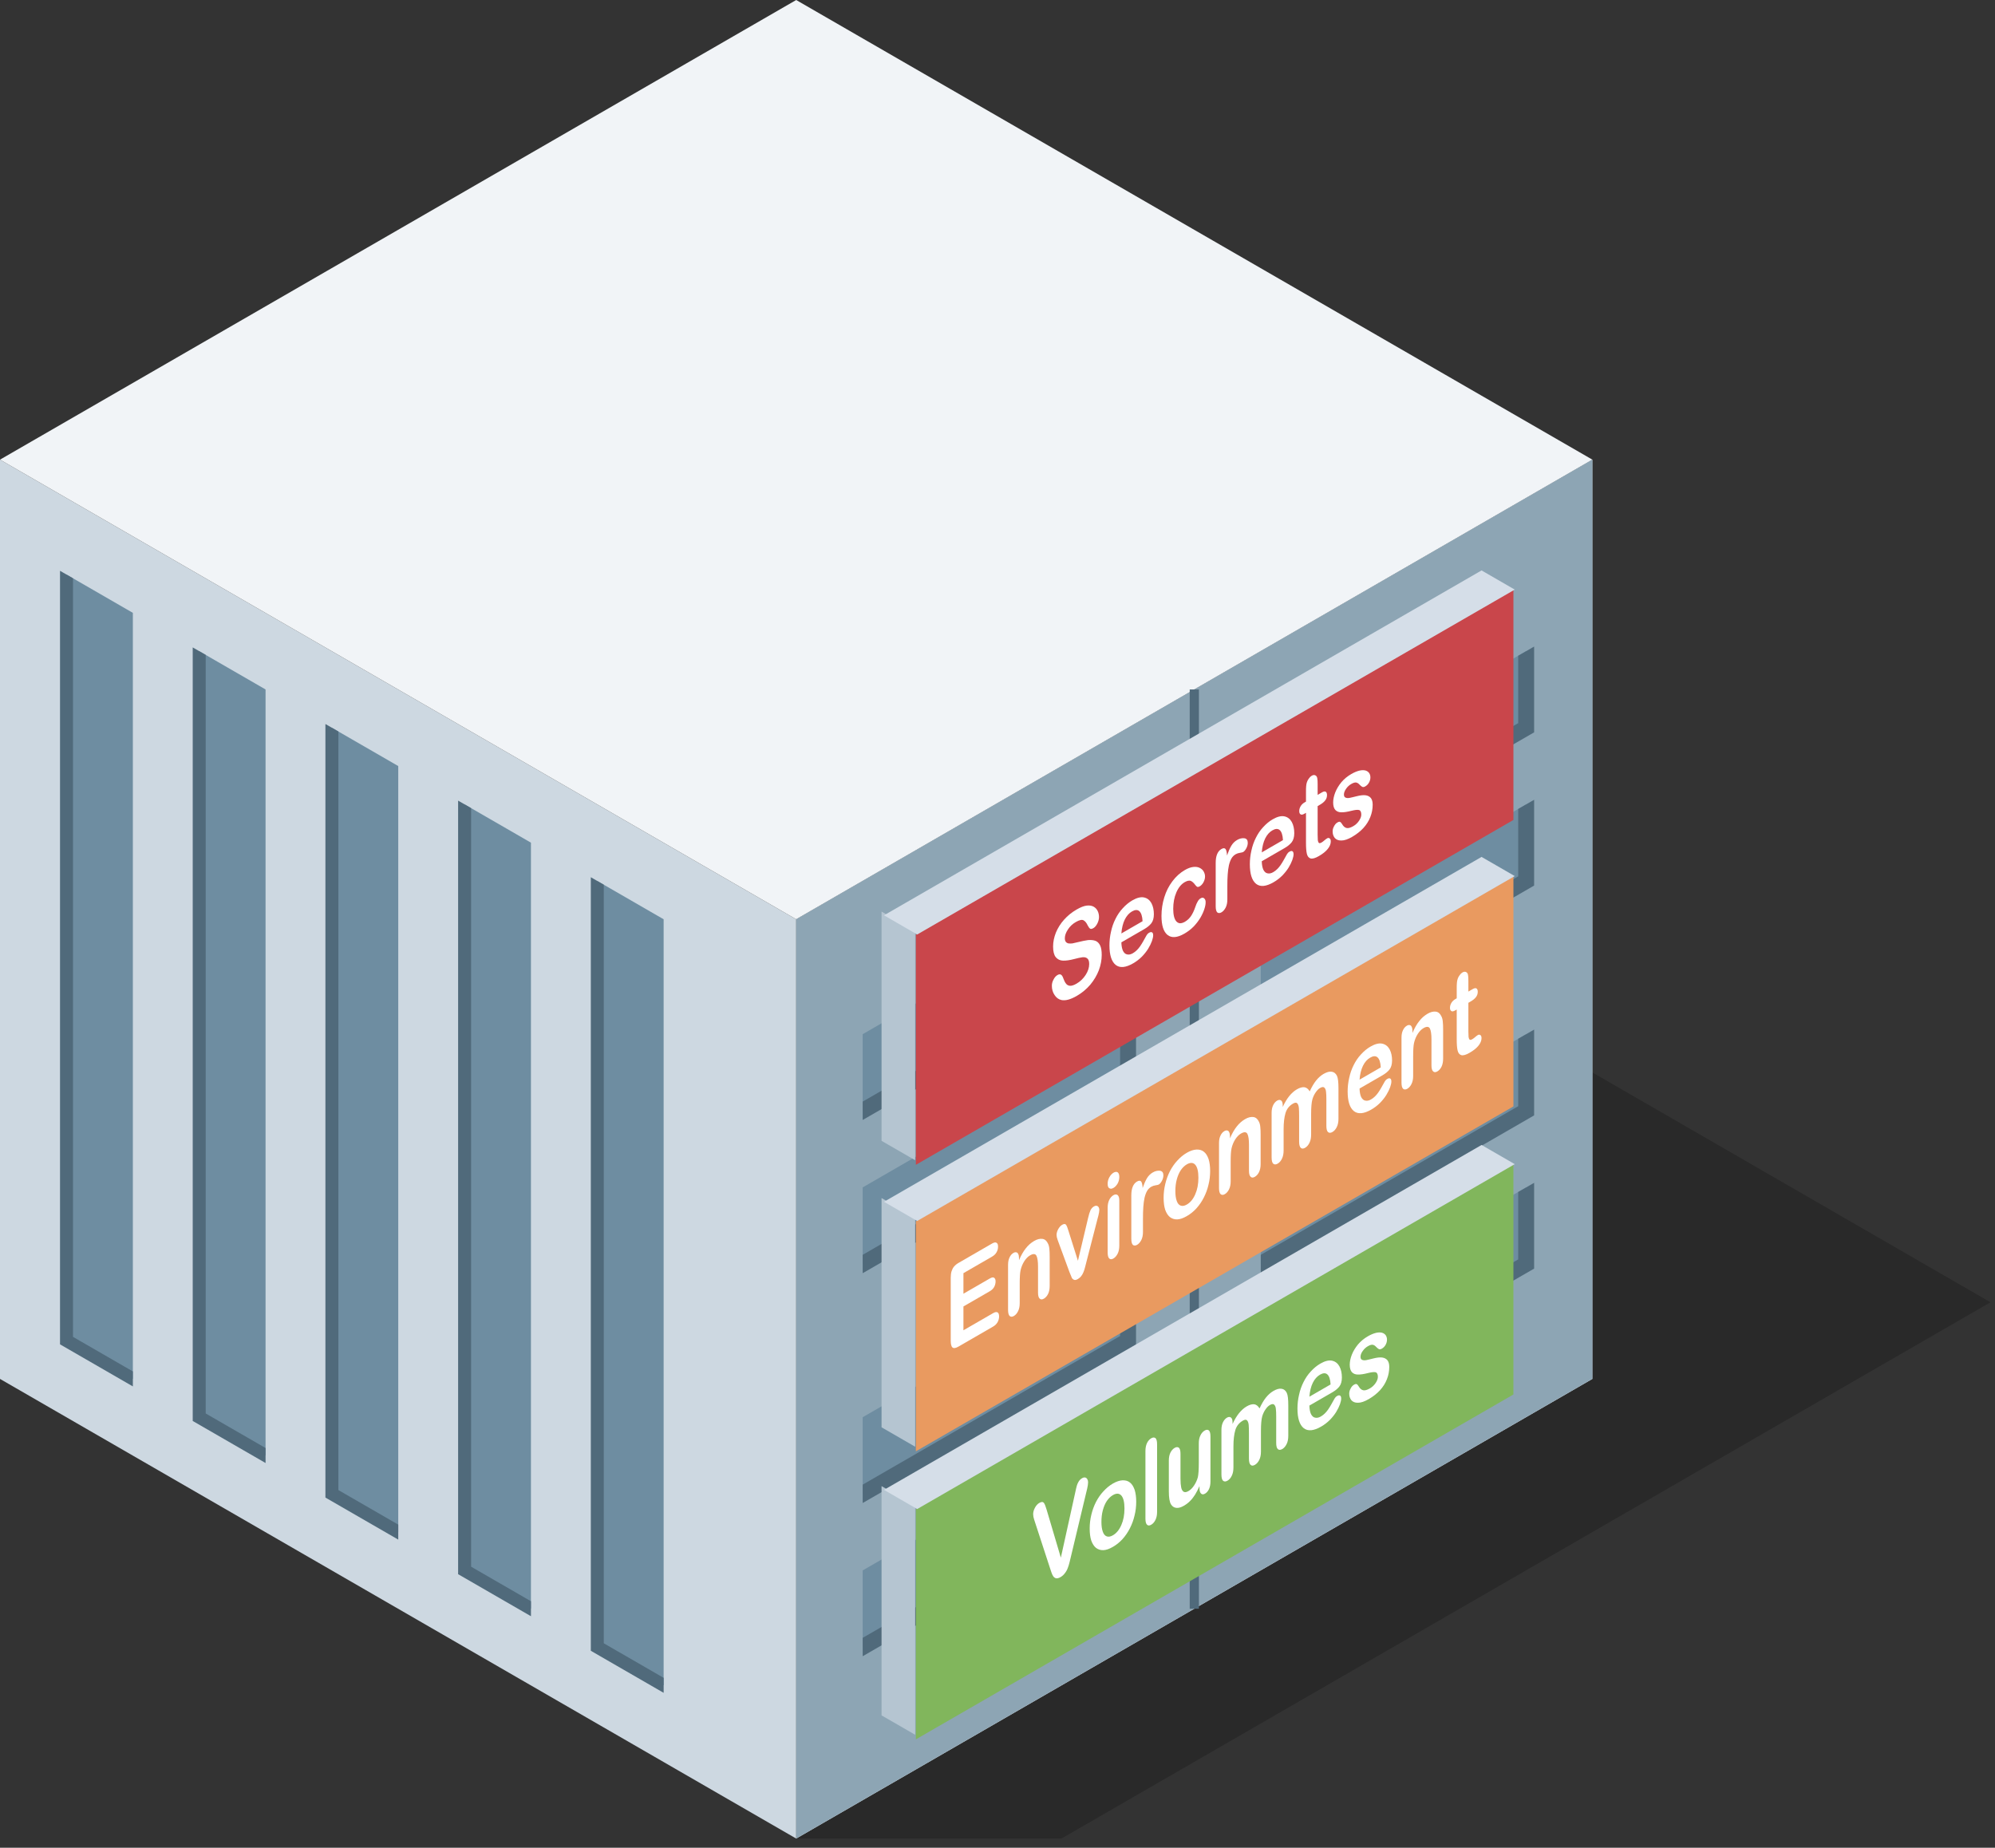 <?xml version="1.0" encoding="UTF-8" standalone="no"?>
<!DOCTYPE svg PUBLIC "-//W3C//DTD SVG 1.1//EN" "http://www.w3.org/Graphics/SVG/1.1/DTD/svg11.dtd">
<svg width="100%" height="100%" viewBox="0 0 217 201" version="1.1" xmlns="http://www.w3.org/2000/svg" xmlns:xlink="http://www.w3.org/1999/xlink" xml:space="preserve" xmlns:serif="http://www.serif.com/" style="fill-rule:evenodd;clip-rule:evenodd;">
    <rect x="0" y="0" width="217" height="201" fill="#333333" stroke="none"/>
    <g transform="matrix(1,0,0,1,-548.483,-1050)">
        <g id="Container-resources" serif:id="Container resources" transform="matrix(1,0,0,1,1291.82,948.314)">
            <g transform="matrix(1,0,0,1,-2569.21,-1310.79)">
                <path d="M1912.47,1612.47L1941.34,1612.47L2042.38,1554.14L1999.08,1529.14L1999.08,1562.47L1912.47,1612.47Z" style="fill-opacity:0.2;"/>
            </g>
            <g id="Interior-left" serif:id="Interior left" transform="matrix(1,0,0,1,-7.216,4.167)">
                <path d="M-562.916,147.52L-649.519,197.52L-570.133,243.353L-562.916,247.52L-562.916,147.52Z" style="fill:rgb(205,216,225);fill-rule:nonzero;"/>
            </g>
            <g id="Floor" transform="matrix(1,0,0,1,-7.216,4.167)">
                <path d="M-562.916,247.52L-649.519,197.52L-649.519,289.186L-649.519,297.52L-562.916,247.52Z" style="fill:rgb(241,244,247);fill-rule:nonzero;"/>
            </g>
            <g id="Library">
            </g>
            <g id="Application">
            </g>
            <g id="Right-side" serif:id="Right side" transform="matrix(1,0,0,1,-7.216,4.167)">
                <path id="path11251" d="M-736.121,147.52L-736.121,247.52L-649.519,297.52L-649.519,197.52L-736.121,147.52Z" style="fill:rgb(205,216,225);fill-rule:nonzero;"/>
                <g id="path11257" transform="matrix(0.866,0.5,-4.80741e-17,1,-96.881,361.566)">
                    <rect x="-729.798" y="163.353" width="8.333" height="83.333" style="fill:rgb(110,141,161);fill-rule:nonzero;"/>
                </g>
                <g id="path112571" serif:id="path11257" transform="matrix(0.866,0.5,-4.80741e-17,1,-82.447,369.899)">
                    <rect x="-729.798" y="163.353" width="8.333" height="83.333" style="fill:rgb(110,141,161);fill-rule:nonzero;"/>
                </g>
                <g id="path112572" serif:id="path11257" transform="matrix(0.866,0.5,-4.80741e-17,1,-68.014,378.232)">
                    <rect x="-729.798" y="163.353" width="8.333" height="83.333" style="fill:rgb(110,141,161);fill-rule:nonzero;"/>
                </g>
                <g id="path112573" serif:id="path11257" transform="matrix(0.866,0.5,-4.80741e-17,1,-53.58,386.566)">
                    <rect x="-729.798" y="163.353" width="8.333" height="83.333" style="fill:rgb(110,141,161);fill-rule:nonzero;"/>
                </g>
                <g id="path112574" serif:id="path11257" transform="matrix(0.866,0.5,-4.80741e-17,1,-39.146,394.899)">
                    <rect x="-729.798" y="163.353" width="8.333" height="83.333" style="fill:rgb(110,141,161);fill-rule:nonzero;"/>
                </g>
                <g id="path11259" transform="matrix(0.866,0.5,-4.80741e-17,1,-96.881,361.566)">
                    <path d="M-729.798,163.353L-729.798,246.686L-721.464,246.686" style="fill:none;fill-rule:nonzero;stroke:rgb(80,106,123);stroke-width:1.63px;"/>
                </g>
                <g id="path112591" serif:id="path11259" transform="matrix(0.866,0.5,-4.80741e-17,1,-82.447,369.899)">
                    <path d="M-729.798,163.353L-729.798,246.686L-721.464,246.686" style="fill:none;fill-rule:nonzero;stroke:rgb(80,106,123);stroke-width:1.63px;"/>
                </g>
                <g id="path112592" serif:id="path11259" transform="matrix(0.866,0.5,-4.80741e-17,1,-68.014,378.232)">
                    <path d="M-729.798,163.353L-729.798,246.686L-721.464,246.686" style="fill:none;fill-rule:nonzero;stroke:rgb(80,106,123);stroke-width:1.63px;"/>
                </g>
                <g id="path112593" serif:id="path11259" transform="matrix(0.866,0.5,-4.80741e-17,1,-53.58,386.566)">
                    <path d="M-729.798,163.353L-729.798,246.686L-721.464,246.686" style="fill:none;fill-rule:nonzero;stroke:rgb(80,106,123);stroke-width:1.63px;"/>
                </g>
                <g id="path112594" serif:id="path11259" transform="matrix(0.866,0.5,-4.80741e-17,1,-39.146,394.899)">
                    <path d="M-729.798,163.353L-729.798,246.686L-721.464,246.686" style="fill:none;fill-rule:nonzero;stroke:rgb(80,106,123);stroke-width:1.63px;"/>
                </g>
            </g>
            <g id="Top" transform="matrix(1,0,0,1,-7.216,4.167)">
                <path d="M-692.82,122.52L-649.519,97.52L-562.916,147.52L-649.519,197.52L-736.121,147.52L-692.82,122.52Z" style="fill:rgb(241,244,247);fill-rule:nonzero;"/>
            </g>
            <g id="Door-letft" serif:id="Door letft" transform="matrix(1,0,0,1,-50.518,29.167)">
                <path id="path11291" d="M-562.916,147.52L-519.615,122.52L-519.615,222.52L-562.916,247.52L-562.916,147.52Z" style="fill:rgb(141,165,180);fill-rule:nonzero;"/>
                <g id="path11295" transform="matrix(0.866,-0.5,4.80741e-17,1,38.734,-412.363)">
                    <rect x="-686.393" y="229.186" width="33.333" height="8.333" style="fill:rgb(110,141,161);fill-rule:nonzero;"/>
                </g>
                <g id="path112951" serif:id="path11295" transform="matrix(0.866,-0.5,4.80741e-17,1,38.734,-395.696)">
                    <rect x="-686.393" y="229.186" width="33.333" height="8.333" style="fill:rgb(110,141,161);fill-rule:nonzero;"/>
                </g>
                <g id="path112952" serif:id="path11295" transform="matrix(0.866,-0.5,4.80741e-17,1,38.734,-370.696)">
                    <rect x="-686.393" y="229.186" width="33.333" height="8.333" style="fill:rgb(110,141,161);fill-rule:nonzero;"/>
                </g>
                <g id="path112953" serif:id="path11295" transform="matrix(0.866,-0.5,4.80741e-17,1,38.734,-354.03)">
                    <rect x="-686.393" y="229.186" width="33.333" height="8.333" style="fill:rgb(110,141,161);fill-rule:nonzero;"/>
                </g>
                <g id="path11297" transform="matrix(0.866,-0.5,4.80741e-17,1,39.984,-410.585)">
                    <path d="M-654.503,226.686L-654.503,235.02L-687.836,235.02" style="fill:none;fill-rule:nonzero;stroke:rgb(80,106,123);stroke-width:2px;"/>
                </g>
                <g id="path112971" serif:id="path11297" transform="matrix(0.866,-0.5,4.80741e-17,1,39.984,-393.918)">
                    <path d="M-654.503,226.686L-654.503,235.02L-687.836,235.02" style="fill:none;fill-rule:nonzero;stroke:rgb(80,106,123);stroke-width:2px;"/>
                </g>
                <g id="path112972" serif:id="path11297" transform="matrix(0.866,-0.5,4.80741e-17,1,39.984,-368.918)">
                    <path d="M-654.503,226.686L-654.503,235.02L-687.836,235.02" style="fill:none;fill-rule:nonzero;stroke:rgb(80,106,123);stroke-width:2px;"/>
                </g>
                <g id="path112973" serif:id="path11297" transform="matrix(0.866,-0.5,4.80741e-17,1,39.984,-352.251)">
                    <path d="M-654.503,226.686L-654.503,235.02L-687.836,235.02" style="fill:none;fill-rule:nonzero;stroke:rgb(80,106,123);stroke-width:2px;"/>
                </g>
            </g>
            <g id="Door-right" serif:id="Door right" transform="matrix(1,0,0,1,36.085,-20.833)">
                <path id="path11293" d="M-649.519,297.52L-649.519,197.52L-692.82,222.52L-692.82,322.52L-649.519,297.52Z" style="fill:rgb(141,165,180);fill-rule:nonzero;"/>
                <g id="path112954" serif:id="path11295" transform="matrix(0.866,-0.5,4.80741e-17,1,-91.17,-337.363)">
                    <rect x="-686.393" y="229.186" width="33.333" height="8.333" style="fill:rgb(110,141,161);fill-rule:nonzero;"/>
                </g>
                <g id="path112955" serif:id="path11295" transform="matrix(0.866,-0.5,4.80741e-17,1,-91.17,-320.696)">
                    <rect x="-686.393" y="229.186" width="33.333" height="8.333" style="fill:rgb(110,141,161);fill-rule:nonzero;"/>
                </g>
                <g id="path112956" serif:id="path11295" transform="matrix(0.866,-0.5,4.80741e-17,1,-91.17,-295.696)">
                    <rect x="-686.393" y="229.186" width="33.333" height="8.333" style="fill:rgb(110,141,161);fill-rule:nonzero;"/>
                </g>
                <g id="path112957" serif:id="path11295" transform="matrix(0.866,-0.5,4.80741e-17,1,-91.17,-279.03)">
                    <rect x="-686.393" y="229.186" width="33.333" height="8.333" style="fill:rgb(110,141,161);fill-rule:nonzero;"/>
                </g>
                <g id="path112974" serif:id="path11297" transform="matrix(0.866,-0.5,4.80741e-17,1,-89.92,-335.585)">
                    <path d="M-654.503,226.686L-654.503,235.02L-687.836,235.02" style="fill:none;fill-rule:nonzero;stroke:rgb(80,106,123);stroke-width:2px;"/>
                </g>
                <g id="path112975" serif:id="path11297" transform="matrix(0.866,-0.5,4.80741e-17,1,-89.92,-318.918)">
                    <path d="M-654.503,226.686L-654.503,235.02L-687.836,235.02" style="fill:none;fill-rule:nonzero;stroke:rgb(80,106,123);stroke-width:2px;"/>
                </g>
                <g id="path112976" serif:id="path11297" transform="matrix(0.866,-0.5,4.80741e-17,1,-89.92,-293.918)">
                    <path d="M-654.503,226.686L-654.503,235.02L-687.836,235.02" style="fill:none;fill-rule:nonzero;stroke:rgb(80,106,123);stroke-width:2px;"/>
                </g>
                <g id="path112977" serif:id="path11297" transform="matrix(0.866,-0.5,4.80741e-17,1,-89.92,-277.251)">
                    <path d="M-654.503,226.686L-654.503,235.02L-687.836,235.02" style="fill:none;fill-rule:nonzero;stroke:rgb(80,106,123);stroke-width:2px;"/>
                </g>
            </g>
            <g transform="matrix(1,0,0,1,-1096.96,-677.48)">
                <path d="M483.531,854.167L483.531,954.167" style="fill:none;stroke:rgb(80,106,123);stroke-width:1px;stroke-linejoin:round;stroke-miterlimit:1.5;"/>
            </g>
            <g transform="matrix(0.507,0,0,0.507,-1216.79,-465.819)">
                <g transform="matrix(0.641,-0.37,2.73869e-17,0.57,457.273,671.771)">
                    <rect x="1050" y="1818.65" width="200" height="86.603" style="fill:rgb(201,70,75);"/>
                </g>
                <g transform="matrix(2.197,-1.269,1.23241e-16,2.279,-1891.13,-110.258)">
                    <g transform="matrix(8.556,0,0,11,1388.09,1407.69)">
                        <path d="M0.622,-0.215C0.622,-0.172 0.611,-0.133 0.589,-0.098C0.566,-0.064 0.534,-0.037 0.491,-0.017C0.448,0.002 0.397,0.012 0.338,0.012C0.267,0.012 0.209,-0.001 0.163,-0.028C0.131,-0.047 0.104,-0.073 0.084,-0.105C0.063,-0.137 0.053,-0.168 0.053,-0.198C0.053,-0.216 0.059,-0.231 0.072,-0.243C0.084,-0.256 0.099,-0.262 0.118,-0.262C0.133,-0.262 0.146,-0.257 0.157,-0.248C0.168,-0.238 0.177,-0.223 0.184,-0.204C0.193,-0.181 0.203,-0.162 0.214,-0.147C0.224,-0.132 0.239,-0.119 0.258,-0.109C0.278,-0.099 0.303,-0.094 0.334,-0.094C0.377,-0.094 0.412,-0.104 0.439,-0.124C0.466,-0.144 0.479,-0.169 0.479,-0.199C0.479,-0.223 0.472,-0.242 0.457,-0.257C0.443,-0.272 0.424,-0.283 0.401,-0.291C0.378,-0.299 0.347,-0.307 0.309,-0.316C0.258,-0.328 0.215,-0.342 0.18,-0.358C0.145,-0.374 0.118,-0.396 0.097,-0.424C0.077,-0.452 0.067,-0.486 0.067,-0.528C0.067,-0.567 0.078,-0.602 0.099,-0.633C0.121,-0.663 0.152,-0.687 0.192,-0.703C0.233,-0.72 0.281,-0.728 0.336,-0.728C0.38,-0.728 0.418,-0.723 0.45,-0.712C0.482,-0.701 0.509,-0.686 0.53,-0.668C0.551,-0.65 0.566,-0.631 0.576,-0.611C0.586,-0.591 0.591,-0.572 0.591,-0.553C0.591,-0.536 0.585,-0.52 0.573,-0.507C0.56,-0.493 0.545,-0.486 0.527,-0.486C0.51,-0.486 0.498,-0.49 0.489,-0.498C0.48,-0.507 0.471,-0.52 0.461,-0.539C0.448,-0.566 0.432,-0.587 0.414,-0.602C0.396,-0.617 0.367,-0.625 0.326,-0.625C0.289,-0.625 0.259,-0.617 0.236,-0.6C0.213,-0.584 0.201,-0.564 0.201,-0.541C0.201,-0.527 0.205,-0.514 0.213,-0.504C0.221,-0.493 0.231,-0.485 0.245,-0.477C0.259,-0.47 0.273,-0.464 0.287,-0.459C0.301,-0.455 0.324,-0.449 0.356,-0.441C0.396,-0.431 0.433,-0.421 0.466,-0.41C0.498,-0.398 0.526,-0.384 0.549,-0.368C0.572,-0.352 0.59,-0.331 0.603,-0.306C0.616,-0.281 0.622,-0.251 0.622,-0.215Z" style="fill:white;fill-rule:nonzero;"/>
                    </g>
                    <g transform="matrix(8.556,0,0,11,1393.79,1407.69)">
                        <path d="M0.441,-0.226L0.18,-0.226C0.181,-0.196 0.187,-0.169 0.198,-0.146C0.21,-0.123 0.226,-0.105 0.246,-0.094C0.266,-0.082 0.287,-0.076 0.311,-0.076C0.327,-0.076 0.342,-0.078 0.355,-0.082C0.368,-0.086 0.381,-0.091 0.393,-0.099C0.405,-0.107 0.417,-0.116 0.427,-0.125C0.438,-0.134 0.451,-0.146 0.468,-0.162C0.475,-0.168 0.484,-0.171 0.497,-0.171C0.511,-0.171 0.522,-0.167 0.53,-0.16C0.539,-0.152 0.543,-0.142 0.543,-0.128C0.543,-0.116 0.538,-0.102 0.529,-0.086C0.519,-0.07 0.505,-0.054 0.486,-0.039C0.467,-0.024 0.443,-0.012 0.414,-0.002C0.385,0.007 0.352,0.012 0.315,0.012C0.229,0.012 0.163,-0.012 0.115,-0.061C0.068,-0.11 0.044,-0.176 0.044,-0.26C0.044,-0.299 0.05,-0.336 0.062,-0.369C0.073,-0.403 0.09,-0.432 0.113,-0.456C0.135,-0.48 0.163,-0.499 0.196,-0.511C0.229,-0.524 0.265,-0.531 0.305,-0.531C0.357,-0.531 0.402,-0.52 0.439,-0.498C0.476,-0.476 0.504,-0.447 0.523,-0.413C0.542,-0.378 0.551,-0.342 0.551,-0.306C0.551,-0.273 0.541,-0.251 0.522,-0.241C0.503,-0.231 0.476,-0.226 0.441,-0.226ZM0.18,-0.302L0.422,-0.302C0.419,-0.347 0.406,-0.381 0.385,-0.404C0.364,-0.427 0.336,-0.438 0.301,-0.438C0.268,-0.438 0.24,-0.427 0.219,-0.404C0.198,-0.381 0.185,-0.347 0.18,-0.302Z" style="fill:white;fill-rule:nonzero;"/>
                    </g>
                    <g transform="matrix(8.556,0,0,11,1398.88,1407.69)">
                        <path d="M0.547,-0.153C0.547,-0.136 0.542,-0.118 0.532,-0.1C0.522,-0.081 0.507,-0.063 0.487,-0.046C0.466,-0.029 0.441,-0.015 0.41,-0.004C0.379,0.006 0.344,0.011 0.305,0.011C0.223,0.011 0.159,-0.013 0.112,-0.061C0.066,-0.109 0.043,-0.173 0.043,-0.254C0.043,-0.309 0.054,-0.357 0.075,-0.399C0.096,-0.441 0.126,-0.473 0.167,-0.496C0.207,-0.519 0.254,-0.531 0.31,-0.531C0.345,-0.531 0.376,-0.526 0.405,-0.516C0.434,-0.506 0.458,-0.493 0.478,-0.477C0.498,-0.461 0.514,-0.444 0.524,-0.426C0.535,-0.407 0.54,-0.391 0.54,-0.375C0.54,-0.359 0.534,-0.346 0.522,-0.334C0.51,-0.323 0.496,-0.318 0.479,-0.318C0.468,-0.318 0.459,-0.321 0.451,-0.326C0.444,-0.332 0.436,-0.341 0.427,-0.354C0.41,-0.379 0.393,-0.397 0.376,-0.41C0.358,-0.422 0.335,-0.428 0.308,-0.428C0.269,-0.428 0.237,-0.413 0.213,-0.382C0.189,-0.351 0.177,-0.309 0.177,-0.256C0.177,-0.231 0.18,-0.208 0.186,-0.187C0.192,-0.166 0.201,-0.148 0.213,-0.133C0.225,-0.118 0.239,-0.107 0.255,-0.099C0.272,-0.092 0.29,-0.088 0.31,-0.088C0.337,-0.088 0.36,-0.094 0.379,-0.106C0.398,-0.119 0.415,-0.138 0.429,-0.163C0.437,-0.178 0.446,-0.19 0.456,-0.198C0.465,-0.207 0.477,-0.211 0.49,-0.211C0.507,-0.211 0.52,-0.205 0.531,-0.192C0.542,-0.18 0.547,-0.167 0.547,-0.153Z" style="fill:white;fill-rule:nonzero;"/>
                    </g>
                    <g transform="matrix(8.556,0,0,11,1403.96,1407.69)">
                        <path d="M0.201,-0.18L0.201,-0.069C0.201,-0.042 0.195,-0.022 0.182,-0.008C0.169,0.005 0.153,0.012 0.134,0.012C0.115,0.012 0.099,0.005 0.086,-0.008C0.074,-0.022 0.068,-0.042 0.068,-0.069L0.068,-0.44C0.068,-0.5 0.09,-0.53 0.133,-0.53C0.155,-0.53 0.171,-0.523 0.181,-0.509C0.19,-0.495 0.196,-0.474 0.197,-0.447C0.213,-0.474 0.229,-0.495 0.246,-0.509C0.263,-0.523 0.285,-0.53 0.313,-0.53C0.341,-0.53 0.368,-0.523 0.395,-0.509C0.421,-0.495 0.434,-0.476 0.434,-0.453C0.434,-0.437 0.428,-0.423 0.417,-0.413C0.406,-0.402 0.394,-0.397 0.381,-0.397C0.376,-0.397 0.364,-0.4 0.345,-0.406C0.327,-0.412 0.31,-0.415 0.296,-0.415C0.276,-0.415 0.26,-0.41 0.248,-0.4C0.236,-0.389 0.226,-0.374 0.219,-0.354C0.212,-0.334 0.208,-0.31 0.205,-0.282C0.202,-0.254 0.201,-0.22 0.201,-0.18Z" style="fill:white;fill-rule:nonzero;"/>
                    </g>
                    <g transform="matrix(8.556,0,0,11,1407.5,1407.69)">
                        <path d="M0.441,-0.226L0.18,-0.226C0.181,-0.196 0.187,-0.169 0.198,-0.146C0.21,-0.123 0.226,-0.105 0.246,-0.094C0.266,-0.082 0.287,-0.076 0.311,-0.076C0.327,-0.076 0.342,-0.078 0.355,-0.082C0.368,-0.086 0.381,-0.091 0.393,-0.099C0.405,-0.107 0.417,-0.116 0.427,-0.125C0.438,-0.134 0.451,-0.146 0.468,-0.162C0.475,-0.168 0.484,-0.171 0.497,-0.171C0.511,-0.171 0.522,-0.167 0.53,-0.16C0.539,-0.152 0.543,-0.142 0.543,-0.128C0.543,-0.116 0.538,-0.102 0.529,-0.086C0.519,-0.07 0.505,-0.054 0.486,-0.039C0.467,-0.024 0.443,-0.012 0.414,-0.002C0.385,0.007 0.352,0.012 0.315,0.012C0.229,0.012 0.163,-0.012 0.115,-0.061C0.068,-0.11 0.044,-0.176 0.044,-0.26C0.044,-0.299 0.05,-0.336 0.062,-0.369C0.073,-0.403 0.09,-0.432 0.113,-0.456C0.135,-0.48 0.163,-0.499 0.196,-0.511C0.229,-0.524 0.265,-0.531 0.305,-0.531C0.357,-0.531 0.402,-0.52 0.439,-0.498C0.476,-0.476 0.504,-0.447 0.523,-0.413C0.542,-0.378 0.551,-0.342 0.551,-0.306C0.551,-0.273 0.541,-0.251 0.522,-0.241C0.503,-0.231 0.476,-0.226 0.441,-0.226ZM0.18,-0.302L0.422,-0.302C0.419,-0.347 0.406,-0.381 0.385,-0.404C0.364,-0.427 0.336,-0.438 0.301,-0.438C0.268,-0.438 0.24,-0.427 0.219,-0.404C0.198,-0.381 0.185,-0.347 0.18,-0.302Z" style="fill:white;fill-rule:nonzero;"/>
                    </g>
                    <g transform="matrix(8.556,0,0,11,1412.58,1407.69)">
                        <path d="M0.076,-0.518L0.091,-0.518L0.091,-0.598C0.091,-0.62 0.091,-0.636 0.093,-0.649C0.094,-0.661 0.097,-0.671 0.102,-0.68C0.107,-0.689 0.115,-0.697 0.125,-0.702C0.134,-0.708 0.145,-0.711 0.157,-0.711C0.174,-0.711 0.189,-0.705 0.203,-0.692C0.212,-0.683 0.218,-0.673 0.22,-0.661C0.223,-0.649 0.224,-0.631 0.224,-0.609L0.224,-0.518L0.273,-0.518C0.292,-0.518 0.306,-0.514 0.316,-0.505C0.326,-0.496 0.331,-0.484 0.331,-0.47C0.331,-0.452 0.324,-0.44 0.31,-0.433C0.296,-0.425 0.275,-0.422 0.249,-0.422L0.224,-0.422L0.224,-0.177C0.224,-0.156 0.225,-0.14 0.226,-0.129C0.228,-0.117 0.232,-0.108 0.238,-0.101C0.244,-0.094 0.255,-0.091 0.269,-0.091C0.277,-0.091 0.287,-0.092 0.301,-0.095C0.314,-0.098 0.325,-0.099 0.332,-0.099C0.343,-0.099 0.352,-0.095 0.361,-0.086C0.37,-0.078 0.374,-0.067 0.374,-0.054C0.374,-0.033 0.362,-0.016 0.339,-0.005C0.315,0.007 0.282,0.012 0.238,0.012C0.196,0.012 0.165,0.005 0.143,-0.009C0.122,-0.023 0.108,-0.042 0.101,-0.067C0.094,-0.092 0.091,-0.125 0.091,-0.166L0.091,-0.422L0.073,-0.422C0.054,-0.422 0.039,-0.426 0.029,-0.436C0.019,-0.445 0.014,-0.456 0.014,-0.47C0.014,-0.484 0.019,-0.496 0.03,-0.505C0.041,-0.514 0.056,-0.518 0.076,-0.518Z" style="fill:white;fill-rule:nonzero;"/>
                    </g>
                    <g transform="matrix(8.556,0,0,11,1415.61,1407.69)">
                        <path d="M0.498,-0.162C0.498,-0.125 0.489,-0.094 0.471,-0.068C0.453,-0.041 0.427,-0.022 0.392,-0.008C0.357,0.005 0.314,0.012 0.264,0.012C0.216,0.012 0.175,0.005 0.141,-0.01C0.107,-0.024 0.082,-0.043 0.065,-0.065C0.049,-0.087 0.041,-0.109 0.041,-0.131C0.041,-0.146 0.046,-0.158 0.057,-0.168C0.067,-0.179 0.08,-0.184 0.096,-0.184C0.11,-0.184 0.121,-0.181 0.128,-0.174C0.136,-0.167 0.143,-0.157 0.15,-0.145C0.164,-0.121 0.18,-0.104 0.199,-0.092C0.218,-0.08 0.244,-0.074 0.277,-0.074C0.304,-0.074 0.325,-0.08 0.343,-0.092C0.36,-0.104 0.368,-0.118 0.368,-0.133C0.368,-0.156 0.359,-0.173 0.342,-0.184C0.324,-0.195 0.295,-0.205 0.254,-0.215C0.208,-0.226 0.171,-0.238 0.142,-0.251C0.113,-0.263 0.09,-0.28 0.073,-0.3C0.056,-0.321 0.047,-0.346 0.047,-0.376C0.047,-0.403 0.055,-0.428 0.071,-0.452C0.087,-0.475 0.11,-0.494 0.141,-0.509C0.172,-0.523 0.21,-0.53 0.254,-0.53C0.288,-0.53 0.319,-0.526 0.347,-0.519C0.374,-0.512 0.397,-0.502 0.416,-0.49C0.434,-0.478 0.448,-0.465 0.458,-0.45C0.467,-0.436 0.472,-0.421 0.472,-0.407C0.472,-0.392 0.467,-0.379 0.457,-0.37C0.447,-0.36 0.432,-0.355 0.413,-0.355C0.399,-0.355 0.388,-0.359 0.378,-0.367C0.369,-0.375 0.358,-0.386 0.345,-0.402C0.335,-0.415 0.323,-0.425 0.31,-0.433C0.296,-0.441 0.277,-0.445 0.254,-0.445C0.23,-0.445 0.21,-0.44 0.194,-0.429C0.178,-0.419 0.17,-0.406 0.17,-0.391C0.17,-0.377 0.176,-0.366 0.188,-0.357C0.199,-0.348 0.215,-0.34 0.235,-0.334C0.255,-0.329 0.282,-0.321 0.317,-0.313C0.358,-0.303 0.392,-0.291 0.418,-0.277C0.444,-0.263 0.464,-0.246 0.478,-0.227C0.491,-0.208 0.498,-0.187 0.498,-0.162Z" style="fill:white;fill-rule:nonzero;"/>
                    </g>
                </g>
                <g transform="matrix(0.866,0.5,-5.55112e-17,0.568,206.447,318.453)">
                    <rect x="1058.33" y="822.724" width="8.333" height="86.603" style="fill:rgb(181,197,209);"/>
                </g>
                <g transform="matrix(0.641,-0.37,0.987,0.57,15.776,-27.154)">
                    <rect x="-950" y="1739.27" width="200" height="7.217" style="fill:rgb(213,222,232);"/>
                </g>
            </g>
            <g transform="matrix(0.507,0,0,0.507,-1216.79,-403.319)">
                <g transform="matrix(0.641,-0.37,2.73869e-17,0.57,457.273,671.771)">
                    <rect x="1050" y="1818.65" width="200" height="86.603" style="fill:rgb(129,182,92);"/>
                </g>
                <g transform="matrix(2.197,-1.269,1.10283e-16,2.294,-1891.13,-148.451)">
                    <g transform="matrix(8.556,0,0,10.927,1386.46,1414.88)">
                        <path d="M0.184,-0.633L0.346,-0.153L0.509,-0.636C0.517,-0.662 0.524,-0.679 0.528,-0.689C0.532,-0.699 0.539,-0.708 0.549,-0.716C0.559,-0.724 0.572,-0.728 0.589,-0.728C0.601,-0.728 0.613,-0.725 0.623,-0.719C0.634,-0.713 0.642,-0.704 0.648,-0.694C0.654,-0.684 0.657,-0.674 0.657,-0.663C0.657,-0.656 0.656,-0.648 0.654,-0.64C0.652,-0.632 0.65,-0.623 0.647,-0.615C0.644,-0.608 0.641,-0.599 0.638,-0.591L0.465,-0.123C0.459,-0.105 0.452,-0.088 0.446,-0.072C0.44,-0.056 0.433,-0.042 0.425,-0.03C0.417,-0.017 0.406,-0.007 0.392,0C0.379,0.008 0.362,0.012 0.343,0.012C0.323,0.012 0.307,0.008 0.293,0.001C0.28,-0.007 0.269,-0.017 0.26,-0.03C0.252,-0.042 0.245,-0.056 0.239,-0.072C0.233,-0.088 0.226,-0.105 0.22,-0.123L0.05,-0.587C0.047,-0.595 0.044,-0.604 0.041,-0.612C0.038,-0.62 0.035,-0.629 0.033,-0.638C0.031,-0.648 0.03,-0.656 0.03,-0.662C0.03,-0.679 0.036,-0.694 0.05,-0.708C0.063,-0.721 0.08,-0.728 0.1,-0.728C0.125,-0.728 0.142,-0.72 0.153,-0.705C0.163,-0.69 0.173,-0.666 0.184,-0.633Z" style="fill:white;fill-rule:nonzero;"/>
                    </g>
                    <g transform="matrix(8.556,0,0,10.927,1391.92,1414.88)">
                        <path d="M0.568,-0.259C0.568,-0.219 0.562,-0.182 0.549,-0.149C0.537,-0.115 0.519,-0.087 0.496,-0.063C0.472,-0.038 0.444,-0.02 0.412,-0.007C0.379,0.006 0.342,0.012 0.302,0.012C0.261,0.012 0.225,0.006 0.193,-0.007C0.161,-0.02 0.133,-0.039 0.109,-0.063C0.086,-0.087 0.068,-0.116 0.055,-0.149C0.043,-0.182 0.037,-0.219 0.037,-0.259C0.037,-0.299 0.043,-0.336 0.056,-0.37C0.068,-0.403 0.086,-0.432 0.109,-0.456C0.132,-0.479 0.16,-0.498 0.193,-0.51C0.226,-0.523 0.262,-0.53 0.302,-0.53C0.342,-0.53 0.379,-0.523 0.412,-0.51C0.444,-0.497 0.473,-0.479 0.496,-0.455C0.52,-0.431 0.537,-0.402 0.55,-0.369C0.562,-0.335 0.568,-0.299 0.568,-0.259ZM0.434,-0.259C0.434,-0.313 0.422,-0.355 0.398,-0.386C0.374,-0.416 0.342,-0.431 0.302,-0.431C0.276,-0.431 0.253,-0.424 0.233,-0.411C0.213,-0.397 0.198,-0.377 0.187,-0.351C0.176,-0.325 0.171,-0.294 0.171,-0.259C0.171,-0.224 0.176,-0.194 0.187,-0.167C0.197,-0.141 0.212,-0.122 0.232,-0.108C0.252,-0.094 0.275,-0.087 0.302,-0.087C0.342,-0.087 0.374,-0.102 0.398,-0.133C0.422,-0.163 0.434,-0.205 0.434,-0.259Z" style="fill:white;fill-rule:nonzero;"/>
                    </g>
                    <g transform="matrix(8.556,0,0,10.927,1397.09,1414.88)">
                        <path d="M0.069,-0.069L0.069,-0.647C0.069,-0.674 0.075,-0.694 0.087,-0.708C0.099,-0.721 0.115,-0.728 0.135,-0.728C0.155,-0.728 0.171,-0.721 0.184,-0.708C0.196,-0.694 0.202,-0.674 0.202,-0.647L0.202,-0.069C0.202,-0.042 0.196,-0.022 0.183,-0.008C0.171,0.005 0.155,0.012 0.135,0.012C0.115,0.012 0.099,0.005 0.087,-0.009C0.075,-0.023 0.069,-0.043 0.069,-0.069Z" style="fill:white;fill-rule:nonzero;"/>
                    </g>
                    <g transform="matrix(8.556,0,0,10.927,1399.41,1414.88)">
                        <path d="M0.415,-0.063L0.415,-0.08C0.399,-0.06 0.382,-0.043 0.365,-0.029C0.347,-0.016 0.328,-0.005 0.307,0.001C0.286,0.008 0.263,0.011 0.236,0.011C0.204,0.011 0.175,0.005 0.149,-0.009C0.124,-0.022 0.104,-0.041 0.09,-0.064C0.073,-0.092 0.065,-0.133 0.065,-0.186L0.065,-0.45C0.065,-0.477 0.071,-0.497 0.083,-0.51C0.095,-0.523 0.111,-0.53 0.131,-0.53C0.151,-0.53 0.167,-0.523 0.18,-0.51C0.192,-0.496 0.198,-0.477 0.198,-0.45L0.198,-0.237C0.198,-0.206 0.201,-0.18 0.206,-0.159C0.211,-0.138 0.221,-0.122 0.234,-0.11C0.248,-0.098 0.266,-0.092 0.289,-0.092C0.312,-0.092 0.333,-0.098 0.353,-0.112C0.372,-0.125 0.387,-0.143 0.396,-0.164C0.403,-0.183 0.407,-0.224 0.407,-0.288L0.407,-0.45C0.407,-0.477 0.413,-0.496 0.426,-0.51C0.438,-0.523 0.454,-0.53 0.474,-0.53C0.494,-0.53 0.51,-0.523 0.522,-0.51C0.534,-0.497 0.54,-0.477 0.54,-0.45L0.54,-0.064C0.54,-0.039 0.534,-0.02 0.523,-0.007C0.511,0.006 0.496,0.012 0.478,0.012C0.46,0.012 0.445,0.006 0.433,-0.008C0.421,-0.021 0.415,-0.039 0.415,-0.063Z" style="fill:white;fill-rule:nonzero;"/>
                    </g>
                    <g transform="matrix(8.556,0,0,10.927,1404.58,1414.88)">
                        <path d="M0.512,-0.249L0.512,-0.072C0.512,-0.044 0.506,-0.023 0.493,-0.009C0.48,0.005 0.464,0.012 0.443,0.012C0.423,0.012 0.406,0.005 0.394,-0.009C0.381,-0.023 0.375,-0.044 0.375,-0.072L0.375,-0.284C0.375,-0.318 0.374,-0.344 0.372,-0.362C0.369,-0.381 0.363,-0.396 0.353,-0.408C0.343,-0.42 0.327,-0.426 0.305,-0.426C0.262,-0.426 0.233,-0.411 0.219,-0.381C0.205,-0.351 0.198,-0.308 0.198,-0.252L0.198,-0.072C0.198,-0.044 0.192,-0.023 0.179,-0.009C0.167,0.005 0.15,0.012 0.13,0.012C0.11,0.012 0.093,0.005 0.08,-0.009C0.067,-0.023 0.061,-0.044 0.061,-0.072L0.061,-0.453C0.061,-0.478 0.067,-0.497 0.078,-0.51C0.09,-0.523 0.105,-0.53 0.124,-0.53C0.142,-0.53 0.157,-0.524 0.17,-0.511C0.182,-0.499 0.188,-0.482 0.188,-0.461L0.188,-0.448C0.211,-0.476 0.236,-0.496 0.262,-0.509C0.289,-0.522 0.318,-0.529 0.35,-0.529C0.384,-0.529 0.412,-0.522 0.437,-0.509C0.461,-0.495 0.48,-0.475 0.496,-0.448C0.519,-0.476 0.543,-0.496 0.568,-0.509C0.594,-0.522 0.623,-0.529 0.654,-0.529C0.69,-0.529 0.722,-0.522 0.748,-0.507C0.774,-0.493 0.794,-0.472 0.807,-0.446C0.819,-0.422 0.824,-0.384 0.824,-0.332L0.824,-0.072C0.824,-0.044 0.818,-0.023 0.805,-0.009C0.792,0.005 0.776,0.012 0.755,0.012C0.735,0.012 0.718,0.005 0.705,-0.009C0.692,-0.023 0.686,-0.044 0.686,-0.072L0.686,-0.296C0.686,-0.325 0.685,-0.347 0.682,-0.365C0.68,-0.382 0.673,-0.396 0.663,-0.408C0.652,-0.42 0.636,-0.426 0.614,-0.426C0.596,-0.426 0.58,-0.421 0.564,-0.41C0.548,-0.4 0.536,-0.386 0.527,-0.368C0.517,-0.346 0.512,-0.306 0.512,-0.249Z" style="fill:white;fill-rule:nonzero;"/>
                    </g>
                    <g transform="matrix(8.556,0,0,10.927,1412.15,1414.88)">
                        <path d="M0.441,-0.226L0.18,-0.226C0.181,-0.196 0.187,-0.169 0.198,-0.146C0.21,-0.123 0.226,-0.105 0.246,-0.094C0.266,-0.082 0.287,-0.076 0.311,-0.076C0.327,-0.076 0.342,-0.078 0.355,-0.082C0.368,-0.086 0.381,-0.091 0.393,-0.099C0.405,-0.107 0.417,-0.116 0.427,-0.125C0.438,-0.134 0.451,-0.146 0.468,-0.162C0.475,-0.168 0.484,-0.171 0.497,-0.171C0.511,-0.171 0.522,-0.167 0.53,-0.16C0.539,-0.152 0.543,-0.142 0.543,-0.128C0.543,-0.116 0.538,-0.102 0.529,-0.086C0.519,-0.07 0.505,-0.054 0.486,-0.039C0.467,-0.024 0.443,-0.012 0.414,-0.002C0.385,0.007 0.352,0.012 0.315,0.012C0.229,0.012 0.163,-0.012 0.115,-0.061C0.068,-0.11 0.044,-0.176 0.044,-0.26C0.044,-0.299 0.05,-0.336 0.062,-0.369C0.073,-0.403 0.09,-0.432 0.113,-0.456C0.135,-0.48 0.163,-0.499 0.196,-0.511C0.229,-0.524 0.265,-0.531 0.305,-0.531C0.357,-0.531 0.402,-0.52 0.439,-0.498C0.476,-0.476 0.504,-0.447 0.523,-0.413C0.542,-0.378 0.551,-0.342 0.551,-0.306C0.551,-0.273 0.541,-0.251 0.522,-0.241C0.503,-0.231 0.476,-0.226 0.441,-0.226ZM0.18,-0.302L0.422,-0.302C0.419,-0.347 0.406,-0.381 0.385,-0.404C0.364,-0.427 0.336,-0.438 0.301,-0.438C0.268,-0.438 0.24,-0.427 0.219,-0.404C0.198,-0.381 0.185,-0.347 0.18,-0.302Z" style="fill:white;fill-rule:nonzero;"/>
                    </g>
                    <g transform="matrix(8.556,0,0,10.927,1417.23,1414.88)">
                        <path d="M0.498,-0.162C0.498,-0.125 0.489,-0.094 0.471,-0.068C0.453,-0.041 0.427,-0.022 0.392,-0.008C0.357,0.005 0.314,0.012 0.264,0.012C0.216,0.012 0.175,0.005 0.141,-0.01C0.107,-0.024 0.082,-0.043 0.065,-0.065C0.049,-0.087 0.041,-0.109 0.041,-0.131C0.041,-0.146 0.046,-0.158 0.057,-0.168C0.067,-0.179 0.08,-0.184 0.096,-0.184C0.11,-0.184 0.121,-0.181 0.128,-0.174C0.136,-0.167 0.143,-0.157 0.15,-0.145C0.164,-0.121 0.18,-0.104 0.199,-0.092C0.218,-0.08 0.244,-0.074 0.277,-0.074C0.304,-0.074 0.325,-0.08 0.343,-0.092C0.36,-0.104 0.368,-0.118 0.368,-0.133C0.368,-0.156 0.359,-0.173 0.342,-0.184C0.324,-0.195 0.295,-0.205 0.254,-0.215C0.208,-0.226 0.171,-0.238 0.142,-0.251C0.113,-0.263 0.09,-0.28 0.073,-0.3C0.056,-0.321 0.047,-0.346 0.047,-0.376C0.047,-0.403 0.055,-0.428 0.071,-0.452C0.087,-0.475 0.11,-0.494 0.141,-0.509C0.172,-0.523 0.21,-0.53 0.254,-0.53C0.288,-0.53 0.319,-0.526 0.347,-0.519C0.374,-0.512 0.397,-0.502 0.416,-0.49C0.434,-0.478 0.448,-0.465 0.458,-0.45C0.467,-0.436 0.472,-0.421 0.472,-0.407C0.472,-0.392 0.467,-0.379 0.457,-0.37C0.447,-0.36 0.432,-0.355 0.413,-0.355C0.399,-0.355 0.388,-0.359 0.378,-0.367C0.369,-0.375 0.358,-0.386 0.345,-0.402C0.335,-0.415 0.323,-0.425 0.31,-0.433C0.296,-0.441 0.277,-0.445 0.254,-0.445C0.23,-0.445 0.21,-0.44 0.194,-0.429C0.178,-0.419 0.17,-0.406 0.17,-0.391C0.17,-0.377 0.176,-0.366 0.188,-0.357C0.199,-0.348 0.215,-0.34 0.235,-0.334C0.255,-0.329 0.282,-0.321 0.317,-0.313C0.358,-0.303 0.392,-0.291 0.418,-0.277C0.444,-0.263 0.464,-0.246 0.478,-0.227C0.491,-0.208 0.498,-0.187 0.498,-0.162Z" style="fill:white;fill-rule:nonzero;"/>
                    </g>
                </g>
                <g transform="matrix(0.866,0.5,-5.55112e-17,0.568,206.447,318.453)">
                    <rect x="1058.33" y="822.724" width="8.333" height="86.603" style="fill:rgb(181,197,209);"/>
                </g>
                <g transform="matrix(0.641,-0.37,0.987,0.57,15.776,-27.154)">
                    <rect x="-950" y="1739.27" width="200" height="7.217" style="fill:rgb(213,222,232);"/>
                </g>
            </g>
            <g transform="matrix(0.507,0,0,0.507,-1216.79,-434.655)">
                <g transform="matrix(0.641,-0.37,2.73869e-17,0.57,457.273,671.771)">
                    <rect x="1050" y="1818.65" width="200" height="86.603" style="fill:rgb(233,154,96);"/>
                </g>
                <g transform="matrix(2.197,-1.269,1.10283e-16,2.294,-1891.13,-148.451)">
                    <g transform="matrix(8.556,0,0,10.927,1378,1414.88)">
                        <path d="M0.55,-0.604L0.223,-0.604L0.223,-0.428L0.524,-0.428C0.546,-0.428 0.563,-0.423 0.573,-0.413C0.584,-0.403 0.59,-0.39 0.59,-0.374C0.59,-0.358 0.584,-0.344 0.574,-0.334C0.563,-0.324 0.546,-0.319 0.524,-0.319L0.223,-0.319L0.223,-0.115L0.561,-0.115C0.584,-0.115 0.601,-0.11 0.613,-0.099C0.624,-0.089 0.63,-0.075 0.63,-0.057C0.63,-0.04 0.624,-0.026 0.613,-0.016C0.601,-0.005 0.584,-0 0.561,-0L0.167,-0C0.135,-0 0.113,-0.007 0.099,-0.021C0.085,-0.035 0.078,-0.058 0.078,-0.089L0.078,-0.627C0.078,-0.648 0.081,-0.665 0.087,-0.678C0.094,-0.691 0.103,-0.701 0.116,-0.707C0.13,-0.713 0.146,-0.716 0.167,-0.716L0.55,-0.716C0.573,-0.716 0.59,-0.711 0.601,-0.7C0.613,-0.69 0.618,-0.677 0.618,-0.66C0.618,-0.643 0.613,-0.63 0.601,-0.619C0.59,-0.609 0.573,-0.604 0.55,-0.604Z" style="fill:white;fill-rule:nonzero;"/>
                    </g>
                    <g transform="matrix(8.556,0,0,10.927,1383.71,1414.88)">
                        <path d="M0.19,-0.456L0.19,-0.44C0.213,-0.471 0.239,-0.494 0.267,-0.508C0.295,-0.523 0.327,-0.53 0.363,-0.53C0.398,-0.53 0.429,-0.522 0.457,-0.507C0.485,-0.492 0.505,-0.47 0.519,-0.442C0.528,-0.426 0.534,-0.408 0.536,-0.389C0.539,-0.37 0.54,-0.346 0.54,-0.317L0.54,-0.069C0.54,-0.042 0.534,-0.022 0.522,-0.008C0.51,0.005 0.494,0.012 0.474,0.012C0.454,0.012 0.438,0.005 0.426,-0.009C0.413,-0.023 0.407,-0.043 0.407,-0.069L0.407,-0.291C0.407,-0.335 0.401,-0.369 0.389,-0.392C0.377,-0.415 0.352,-0.427 0.316,-0.427C0.292,-0.427 0.271,-0.42 0.251,-0.406C0.231,-0.391 0.217,-0.372 0.208,-0.347C0.201,-0.327 0.198,-0.29 0.198,-0.236L0.198,-0.069C0.198,-0.042 0.192,-0.022 0.179,-0.008C0.167,0.005 0.151,0.012 0.131,0.012C0.112,0.012 0.096,0.005 0.083,-0.009C0.071,-0.023 0.065,-0.043 0.065,-0.069L0.065,-0.454C0.065,-0.479 0.07,-0.498 0.082,-0.511C0.093,-0.524 0.108,-0.53 0.127,-0.53C0.139,-0.53 0.149,-0.527 0.159,-0.521C0.168,-0.516 0.176,-0.508 0.181,-0.497C0.187,-0.486 0.19,-0.472 0.19,-0.456Z" style="fill:white;fill-rule:nonzero;"/>
                    </g>
                    <g transform="matrix(8.556,0,0,10.927,1388.77,1414.88)">
                        <path d="M0.163,-0.447L0.271,-0.144L0.387,-0.46C0.396,-0.485 0.405,-0.503 0.414,-0.514C0.423,-0.524 0.436,-0.53 0.454,-0.53C0.471,-0.53 0.485,-0.524 0.497,-0.513C0.509,-0.501 0.515,-0.488 0.515,-0.473C0.515,-0.467 0.514,-0.46 0.512,-0.453C0.51,-0.445 0.507,-0.438 0.505,-0.431C0.502,-0.424 0.499,-0.416 0.495,-0.407L0.367,-0.09C0.364,-0.081 0.359,-0.069 0.353,-0.055C0.348,-0.041 0.341,-0.029 0.334,-0.019C0.327,-0.009 0.319,-0.002 0.308,0.004C0.298,0.009 0.286,0.012 0.271,0.012C0.252,0.012 0.237,0.008 0.226,-0.001C0.215,-0.009 0.206,-0.019 0.201,-0.029C0.196,-0.039 0.187,-0.06 0.174,-0.09L0.047,-0.404C0.044,-0.412 0.041,-0.419 0.038,-0.427C0.035,-0.435 0.032,-0.443 0.03,-0.451C0.028,-0.459 0.027,-0.466 0.027,-0.472C0.027,-0.481 0.03,-0.49 0.035,-0.499C0.041,-0.508 0.048,-0.516 0.058,-0.521C0.068,-0.527 0.078,-0.53 0.09,-0.53C0.112,-0.53 0.127,-0.523 0.135,-0.511C0.144,-0.498 0.153,-0.477 0.163,-0.447Z" style="fill:white;fill-rule:nonzero;"/>
                    </g>
                    <g transform="matrix(8.556,0,0,10.927,1393.4,1414.88)">
                        <path d="M0.202,-0.454L0.202,-0.069C0.202,-0.042 0.196,-0.022 0.183,-0.008C0.17,0.005 0.154,0.012 0.135,0.012C0.115,0.012 0.099,0.005 0.087,-0.009C0.075,-0.023 0.069,-0.043 0.069,-0.069L0.069,-0.45C0.069,-0.477 0.075,-0.496 0.087,-0.51C0.099,-0.523 0.115,-0.53 0.135,-0.53C0.154,-0.53 0.17,-0.523 0.183,-0.51C0.196,-0.496 0.202,-0.478 0.202,-0.454ZM0.136,-0.592C0.118,-0.592 0.102,-0.597 0.089,-0.609C0.075,-0.62 0.069,-0.636 0.069,-0.657C0.069,-0.676 0.076,-0.692 0.089,-0.704C0.103,-0.716 0.118,-0.722 0.136,-0.722C0.153,-0.722 0.169,-0.717 0.182,-0.706C0.195,-0.694 0.202,-0.678 0.202,-0.657C0.202,-0.637 0.196,-0.621 0.183,-0.609C0.17,-0.598 0.154,-0.592 0.136,-0.592Z" style="fill:white;fill-rule:nonzero;"/>
                    </g>
                    <g transform="matrix(8.556,0,0,10.927,1395.72,1414.88)">
                        <path d="M0.201,-0.18L0.201,-0.069C0.201,-0.042 0.195,-0.022 0.182,-0.008C0.169,0.005 0.153,0.012 0.134,0.012C0.115,0.012 0.099,0.005 0.086,-0.008C0.074,-0.022 0.068,-0.042 0.068,-0.069L0.068,-0.44C0.068,-0.5 0.09,-0.53 0.133,-0.53C0.155,-0.53 0.171,-0.523 0.181,-0.509C0.19,-0.495 0.196,-0.474 0.197,-0.447C0.213,-0.474 0.229,-0.495 0.246,-0.509C0.263,-0.523 0.285,-0.53 0.313,-0.53C0.341,-0.53 0.368,-0.523 0.395,-0.509C0.421,-0.495 0.434,-0.476 0.434,-0.453C0.434,-0.437 0.428,-0.423 0.417,-0.413C0.406,-0.402 0.394,-0.397 0.381,-0.397C0.376,-0.397 0.364,-0.4 0.345,-0.406C0.327,-0.412 0.31,-0.415 0.296,-0.415C0.276,-0.415 0.26,-0.41 0.248,-0.4C0.236,-0.389 0.226,-0.374 0.219,-0.354C0.212,-0.334 0.208,-0.31 0.205,-0.282C0.202,-0.254 0.201,-0.22 0.201,-0.18Z" style="fill:white;fill-rule:nonzero;"/>
                    </g>
                    <g transform="matrix(8.556,0,0,10.927,1399.14,1414.88)">
                        <path d="M0.568,-0.259C0.568,-0.219 0.562,-0.182 0.549,-0.149C0.537,-0.115 0.519,-0.087 0.496,-0.063C0.472,-0.038 0.444,-0.02 0.412,-0.007C0.379,0.006 0.342,0.012 0.302,0.012C0.261,0.012 0.225,0.006 0.193,-0.007C0.161,-0.02 0.133,-0.039 0.109,-0.063C0.086,-0.087 0.068,-0.116 0.055,-0.149C0.043,-0.182 0.037,-0.219 0.037,-0.259C0.037,-0.299 0.043,-0.336 0.056,-0.37C0.068,-0.403 0.086,-0.432 0.109,-0.456C0.132,-0.479 0.16,-0.498 0.193,-0.51C0.226,-0.523 0.262,-0.53 0.302,-0.53C0.342,-0.53 0.379,-0.523 0.412,-0.51C0.444,-0.497 0.473,-0.479 0.496,-0.455C0.52,-0.431 0.537,-0.402 0.55,-0.369C0.562,-0.335 0.568,-0.299 0.568,-0.259ZM0.434,-0.259C0.434,-0.313 0.422,-0.355 0.398,-0.386C0.374,-0.416 0.342,-0.431 0.302,-0.431C0.276,-0.431 0.253,-0.424 0.233,-0.411C0.213,-0.397 0.198,-0.377 0.187,-0.351C0.176,-0.325 0.171,-0.294 0.171,-0.259C0.171,-0.224 0.176,-0.194 0.187,-0.167C0.197,-0.141 0.212,-0.122 0.232,-0.108C0.252,-0.094 0.275,-0.087 0.302,-0.087C0.342,-0.087 0.374,-0.102 0.398,-0.133C0.422,-0.163 0.434,-0.205 0.434,-0.259Z" style="fill:white;fill-rule:nonzero;"/>
                    </g>
                    <g transform="matrix(8.556,0,0,10.927,1404.31,1414.88)">
                        <path d="M0.19,-0.456L0.19,-0.44C0.213,-0.471 0.239,-0.494 0.267,-0.508C0.295,-0.523 0.327,-0.53 0.363,-0.53C0.398,-0.53 0.429,-0.522 0.457,-0.507C0.485,-0.492 0.505,-0.47 0.519,-0.442C0.528,-0.426 0.534,-0.408 0.536,-0.389C0.539,-0.37 0.54,-0.346 0.54,-0.317L0.54,-0.069C0.54,-0.042 0.534,-0.022 0.522,-0.008C0.51,0.005 0.494,0.012 0.474,0.012C0.454,0.012 0.438,0.005 0.426,-0.009C0.413,-0.023 0.407,-0.043 0.407,-0.069L0.407,-0.291C0.407,-0.335 0.401,-0.369 0.389,-0.392C0.377,-0.415 0.352,-0.427 0.316,-0.427C0.292,-0.427 0.271,-0.42 0.251,-0.406C0.231,-0.391 0.217,-0.372 0.208,-0.347C0.201,-0.327 0.198,-0.29 0.198,-0.236L0.198,-0.069C0.198,-0.042 0.192,-0.022 0.179,-0.008C0.167,0.005 0.151,0.012 0.131,0.012C0.112,0.012 0.096,0.005 0.083,-0.009C0.071,-0.023 0.065,-0.043 0.065,-0.069L0.065,-0.454C0.065,-0.479 0.07,-0.498 0.082,-0.511C0.093,-0.524 0.108,-0.53 0.127,-0.53C0.139,-0.53 0.149,-0.527 0.159,-0.521C0.168,-0.516 0.176,-0.508 0.181,-0.497C0.187,-0.486 0.19,-0.472 0.19,-0.456Z" style="fill:white;fill-rule:nonzero;"/>
                    </g>
                    <g transform="matrix(8.556,0,0,10.927,1409.48,1414.88)">
                        <path d="M0.512,-0.249L0.512,-0.072C0.512,-0.044 0.506,-0.023 0.493,-0.009C0.48,0.005 0.464,0.012 0.443,0.012C0.423,0.012 0.406,0.005 0.394,-0.009C0.381,-0.023 0.375,-0.044 0.375,-0.072L0.375,-0.284C0.375,-0.318 0.374,-0.344 0.372,-0.362C0.369,-0.381 0.363,-0.396 0.353,-0.408C0.343,-0.42 0.327,-0.426 0.305,-0.426C0.262,-0.426 0.233,-0.411 0.219,-0.381C0.205,-0.351 0.198,-0.308 0.198,-0.252L0.198,-0.072C0.198,-0.044 0.192,-0.023 0.179,-0.009C0.167,0.005 0.15,0.012 0.13,0.012C0.11,0.012 0.093,0.005 0.08,-0.009C0.067,-0.023 0.061,-0.044 0.061,-0.072L0.061,-0.453C0.061,-0.478 0.067,-0.497 0.078,-0.51C0.09,-0.523 0.105,-0.53 0.124,-0.53C0.142,-0.53 0.157,-0.524 0.17,-0.511C0.182,-0.499 0.188,-0.482 0.188,-0.461L0.188,-0.448C0.211,-0.476 0.236,-0.496 0.262,-0.509C0.289,-0.522 0.318,-0.529 0.35,-0.529C0.384,-0.529 0.412,-0.522 0.437,-0.509C0.461,-0.495 0.48,-0.475 0.496,-0.448C0.519,-0.476 0.543,-0.496 0.568,-0.509C0.594,-0.522 0.623,-0.529 0.654,-0.529C0.69,-0.529 0.722,-0.522 0.748,-0.507C0.774,-0.493 0.794,-0.472 0.807,-0.446C0.819,-0.422 0.824,-0.384 0.824,-0.332L0.824,-0.072C0.824,-0.044 0.818,-0.023 0.805,-0.009C0.792,0.005 0.776,0.012 0.755,0.012C0.735,0.012 0.718,0.005 0.705,-0.009C0.692,-0.023 0.686,-0.044 0.686,-0.072L0.686,-0.296C0.686,-0.325 0.685,-0.347 0.682,-0.365C0.68,-0.382 0.673,-0.396 0.663,-0.408C0.652,-0.42 0.636,-0.426 0.614,-0.426C0.596,-0.426 0.58,-0.421 0.564,-0.41C0.548,-0.4 0.536,-0.386 0.527,-0.368C0.517,-0.346 0.512,-0.306 0.512,-0.249Z" style="fill:white;fill-rule:nonzero;"/>
                    </g>
                    <g transform="matrix(8.556,0,0,10.927,1417.05,1414.88)">
                        <path d="M0.441,-0.226L0.18,-0.226C0.181,-0.196 0.187,-0.169 0.198,-0.146C0.21,-0.123 0.226,-0.105 0.246,-0.094C0.266,-0.082 0.287,-0.076 0.311,-0.076C0.327,-0.076 0.342,-0.078 0.355,-0.082C0.368,-0.086 0.381,-0.091 0.393,-0.099C0.405,-0.107 0.417,-0.116 0.427,-0.125C0.438,-0.134 0.451,-0.146 0.468,-0.162C0.475,-0.168 0.484,-0.171 0.497,-0.171C0.511,-0.171 0.522,-0.167 0.53,-0.16C0.539,-0.152 0.543,-0.142 0.543,-0.128C0.543,-0.116 0.538,-0.102 0.529,-0.086C0.519,-0.07 0.505,-0.054 0.486,-0.039C0.467,-0.024 0.443,-0.012 0.414,-0.002C0.385,0.007 0.352,0.012 0.315,0.012C0.229,0.012 0.163,-0.012 0.115,-0.061C0.068,-0.11 0.044,-0.176 0.044,-0.26C0.044,-0.299 0.05,-0.336 0.062,-0.369C0.073,-0.403 0.09,-0.432 0.113,-0.456C0.135,-0.48 0.163,-0.499 0.196,-0.511C0.229,-0.524 0.265,-0.531 0.305,-0.531C0.357,-0.531 0.402,-0.52 0.439,-0.498C0.476,-0.476 0.504,-0.447 0.523,-0.413C0.542,-0.378 0.551,-0.342 0.551,-0.306C0.551,-0.273 0.541,-0.251 0.522,-0.241C0.503,-0.231 0.476,-0.226 0.441,-0.226ZM0.18,-0.302L0.422,-0.302C0.419,-0.347 0.406,-0.381 0.385,-0.404C0.364,-0.427 0.336,-0.438 0.301,-0.438C0.268,-0.438 0.24,-0.427 0.219,-0.404C0.198,-0.381 0.185,-0.347 0.18,-0.302Z" style="fill:white;fill-rule:nonzero;"/>
                    </g>
                    <g transform="matrix(8.556,0,0,10.927,1422.13,1414.88)">
                        <path d="M0.19,-0.456L0.19,-0.44C0.213,-0.471 0.239,-0.494 0.267,-0.508C0.295,-0.523 0.327,-0.53 0.363,-0.53C0.398,-0.53 0.429,-0.522 0.457,-0.507C0.485,-0.492 0.505,-0.47 0.519,-0.442C0.528,-0.426 0.534,-0.408 0.536,-0.389C0.539,-0.37 0.54,-0.346 0.54,-0.317L0.54,-0.069C0.54,-0.042 0.534,-0.022 0.522,-0.008C0.51,0.005 0.494,0.012 0.474,0.012C0.454,0.012 0.438,0.005 0.426,-0.009C0.413,-0.023 0.407,-0.043 0.407,-0.069L0.407,-0.291C0.407,-0.335 0.401,-0.369 0.389,-0.392C0.377,-0.415 0.352,-0.427 0.316,-0.427C0.292,-0.427 0.271,-0.42 0.251,-0.406C0.231,-0.391 0.217,-0.372 0.208,-0.347C0.201,-0.327 0.198,-0.29 0.198,-0.236L0.198,-0.069C0.198,-0.042 0.192,-0.022 0.179,-0.008C0.167,0.005 0.151,0.012 0.131,0.012C0.112,0.012 0.096,0.005 0.083,-0.009C0.071,-0.023 0.065,-0.043 0.065,-0.069L0.065,-0.454C0.065,-0.479 0.07,-0.498 0.082,-0.511C0.093,-0.524 0.108,-0.53 0.127,-0.53C0.139,-0.53 0.149,-0.527 0.159,-0.521C0.168,-0.516 0.176,-0.508 0.181,-0.497C0.187,-0.486 0.19,-0.472 0.19,-0.456Z" style="fill:white;fill-rule:nonzero;"/>
                    </g>
                    <g transform="matrix(8.556,0,0,10.927,1427.3,1414.88)">
                        <path d="M0.076,-0.518L0.091,-0.518L0.091,-0.598C0.091,-0.62 0.091,-0.636 0.093,-0.649C0.094,-0.661 0.097,-0.671 0.102,-0.68C0.107,-0.689 0.115,-0.697 0.125,-0.702C0.134,-0.708 0.145,-0.711 0.157,-0.711C0.174,-0.711 0.189,-0.705 0.203,-0.692C0.212,-0.683 0.218,-0.673 0.22,-0.661C0.223,-0.649 0.224,-0.631 0.224,-0.609L0.224,-0.518L0.273,-0.518C0.292,-0.518 0.306,-0.514 0.316,-0.505C0.326,-0.496 0.331,-0.484 0.331,-0.47C0.331,-0.452 0.324,-0.44 0.31,-0.433C0.296,-0.425 0.275,-0.422 0.249,-0.422L0.224,-0.422L0.224,-0.177C0.224,-0.156 0.225,-0.14 0.226,-0.129C0.228,-0.117 0.232,-0.108 0.238,-0.101C0.244,-0.094 0.255,-0.091 0.269,-0.091C0.277,-0.091 0.287,-0.092 0.301,-0.095C0.314,-0.098 0.325,-0.099 0.332,-0.099C0.343,-0.099 0.352,-0.095 0.361,-0.086C0.37,-0.078 0.374,-0.067 0.374,-0.054C0.374,-0.033 0.362,-0.016 0.339,-0.005C0.315,0.007 0.282,0.012 0.238,0.012C0.196,0.012 0.165,0.005 0.143,-0.009C0.122,-0.023 0.108,-0.042 0.101,-0.067C0.094,-0.092 0.091,-0.125 0.091,-0.166L0.091,-0.422L0.073,-0.422C0.054,-0.422 0.039,-0.426 0.029,-0.436C0.019,-0.445 0.014,-0.456 0.014,-0.47C0.014,-0.484 0.019,-0.496 0.03,-0.505C0.041,-0.514 0.056,-0.518 0.076,-0.518Z" style="fill:white;fill-rule:nonzero;"/>
                    </g>
                </g>
                <g transform="matrix(0.866,0.5,-5.55112e-17,0.568,206.447,318.453)">
                    <rect x="1058.33" y="822.724" width="8.333" height="86.603" style="fill:rgb(181,197,209);"/>
                </g>
                <g transform="matrix(0.641,-0.37,0.987,0.57,15.776,-27.154)">
                    <rect x="-950" y="1739.27" width="200" height="7.217" style="fill:rgb(213,222,232);"/>
                </g>
            </g>
        </g>
    </g>
</svg>
